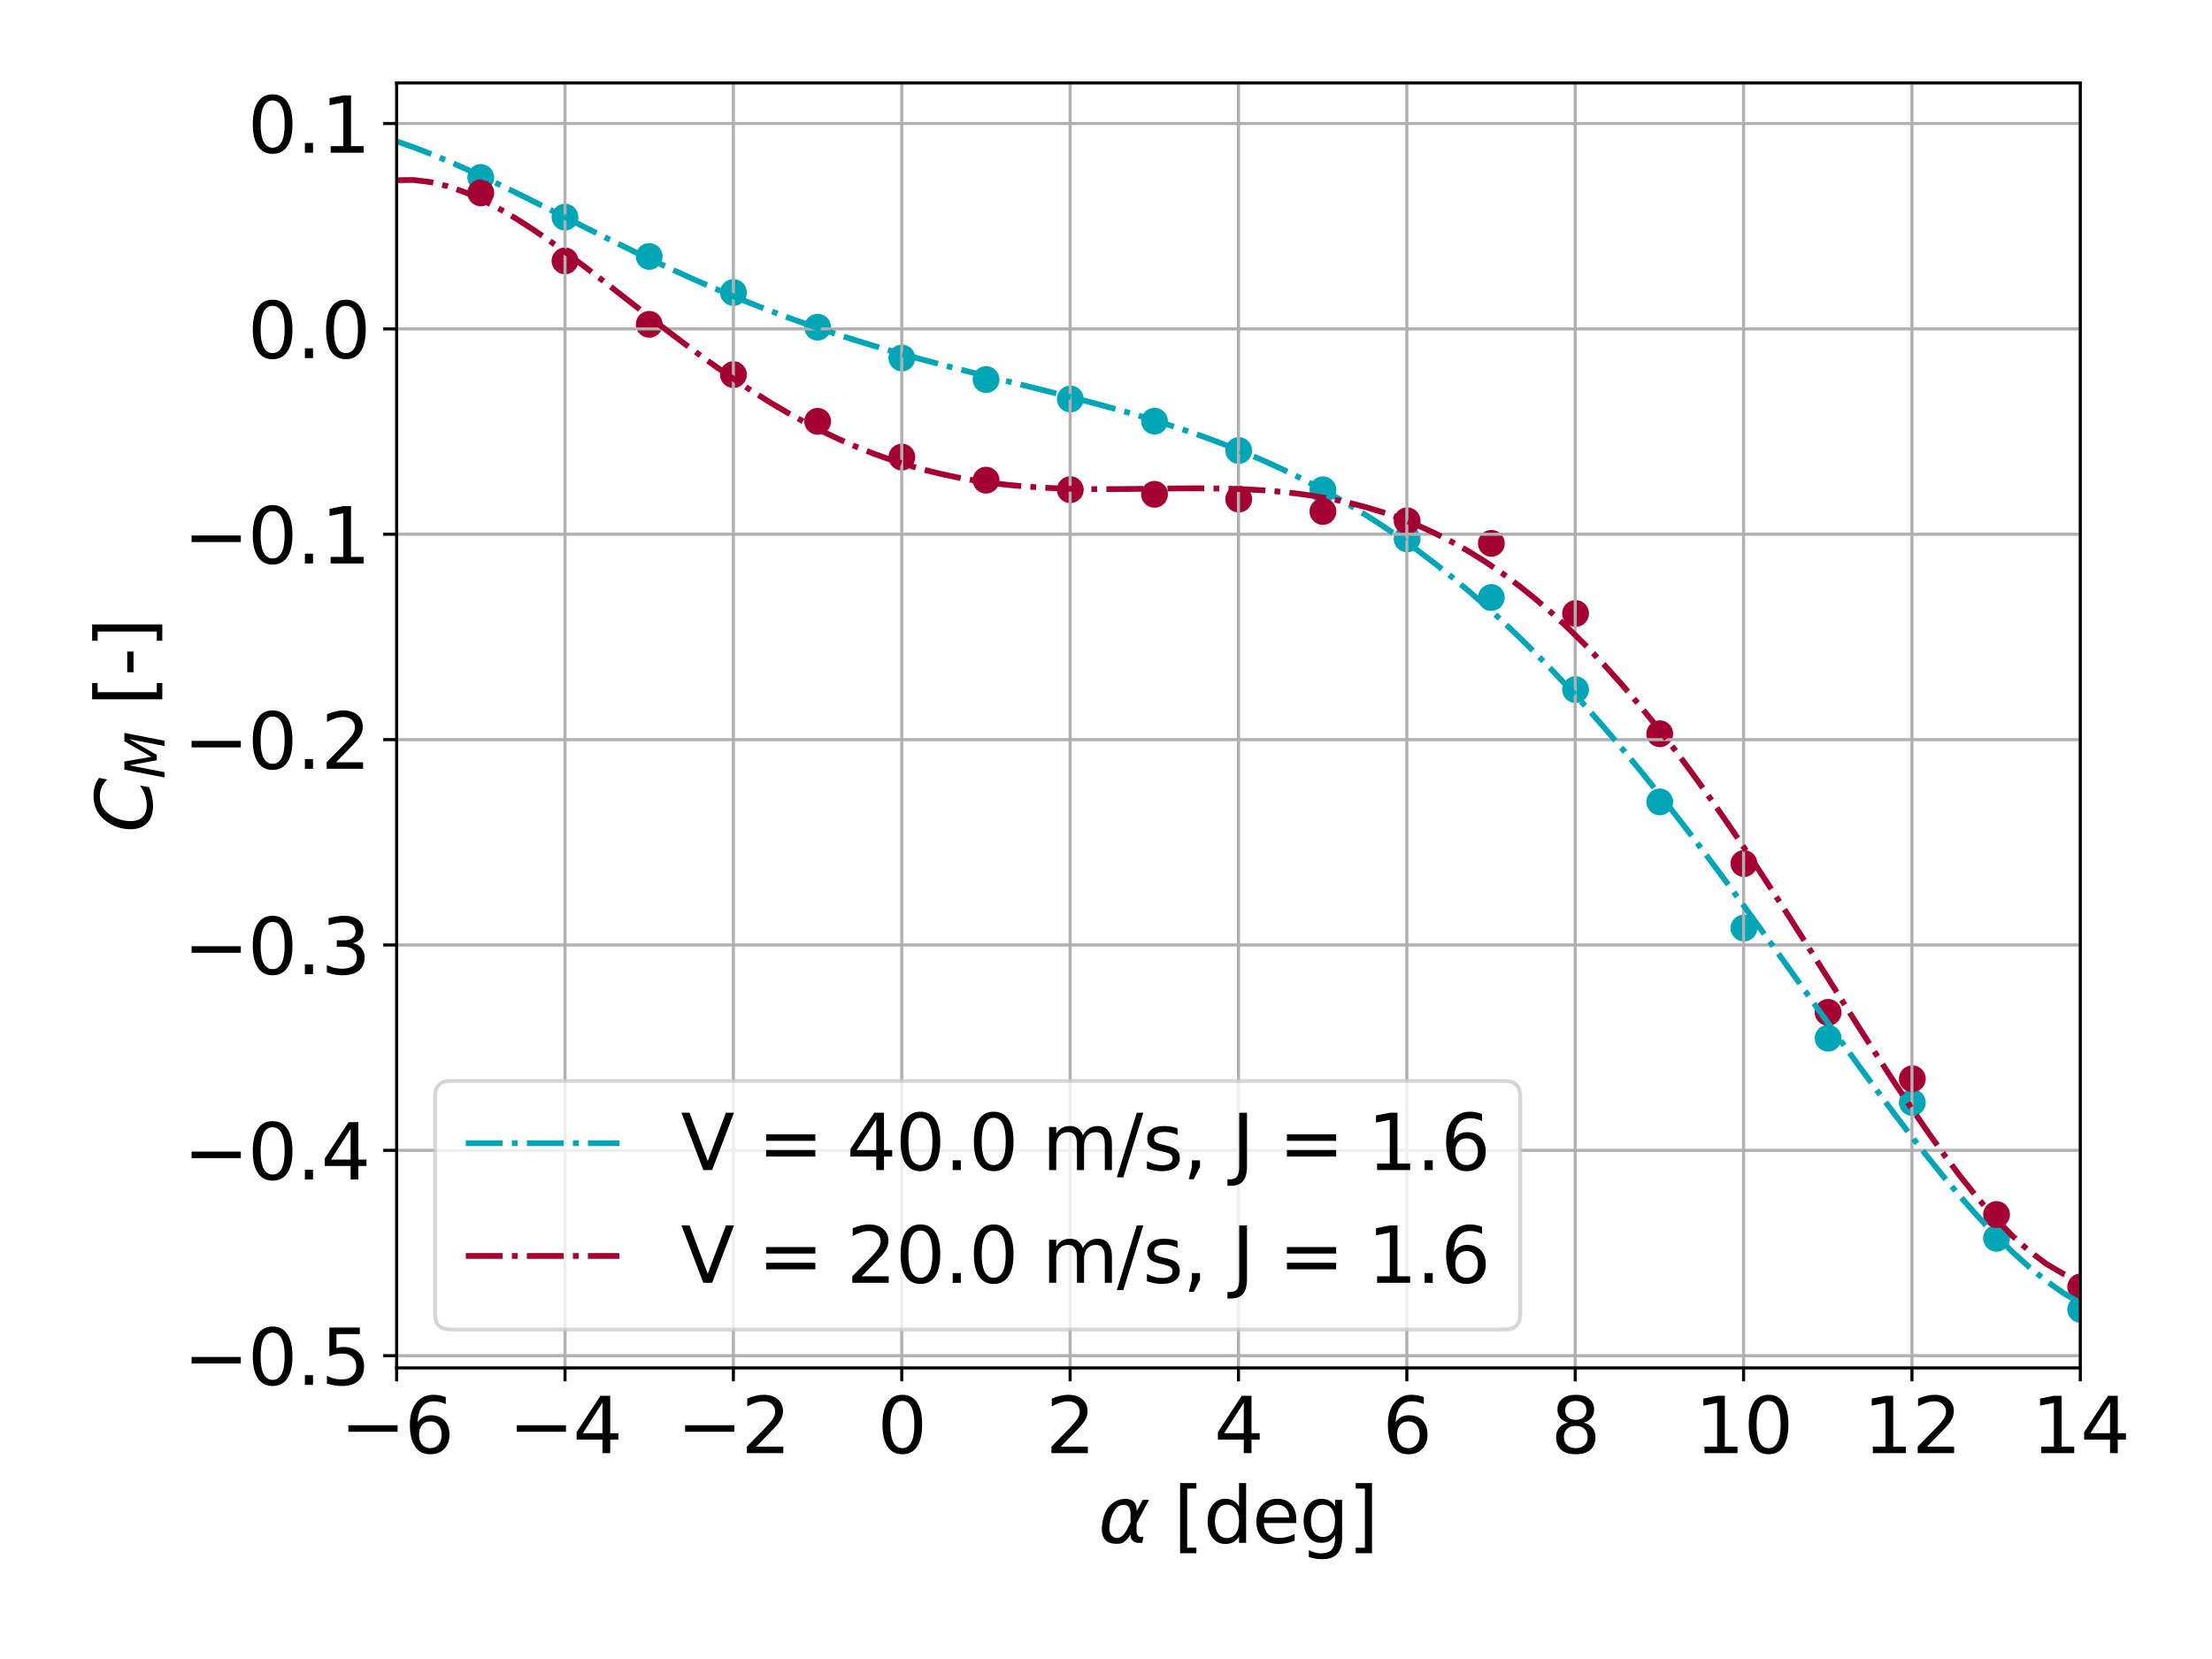 <?xml version="1.0" encoding="utf-8" standalone="no"?>
<!DOCTYPE svg PUBLIC "-//W3C//DTD SVG 1.1//EN"
  "http://www.w3.org/Graphics/SVG/1.1/DTD/svg11.dtd">
<svg xmlns:xlink="http://www.w3.org/1999/xlink" width="576pt" height="432pt" viewBox="0 0 576 432" xmlns="http://www.w3.org/2000/svg" version="1.1">
 <defs>
  <style type="text/css">*{stroke-linejoin: round; stroke-linecap: butt}</style>
 </defs>
 <g id="figure_1">
  <g id="patch_1">
   <path d="M 0 432 
L 576 432 
L 576 0 
L 0 0 
z
" style="fill: #ffffff"/>
  </g>
  <g id="axes_1">
   <g id="patch_2">
    <path d="M 103.286 356.2 
L 541.71 356.2 
L 541.71 21.6 
L 103.286 21.6 
z
" style="fill: #ffffff"/>
   </g>
   <g id="PathCollection_1">
    <defs>
     <path id="m1546f46c44" d="M 0 3 
C 0.796 3 1.559 2.684 2.121 2.121 
C 2.684 1.559 3 0.796 3 0 
C 3 -0.796 2.684 -1.559 2.121 -2.121 
C 1.559 -2.684 0.796 -3 0 -3 
C -0.796 -3 -1.559 -2.684 -2.121 -2.121 
C -2.684 -1.559 -3 -0.796 -3 0 
C -3 0.796 -2.684 1.559 -2.121 2.121 
C -1.559 2.684 -0.796 3 0 3 
z
" style="stroke: #00a6b6"/>
    </defs>
    <g clip-path="url(#p1fe4e18e81)">
     <use xlink:href="#m1546f46c44" x="125.191" y="46.217" style="fill: #00a6b6; stroke: #00a6b6"/>
     <use xlink:href="#m1546f46c44" x="147.121" y="56.538" style="fill: #00a6b6; stroke: #00a6b6"/>
     <use xlink:href="#m1546f46c44" x="169.051" y="66.776" style="fill: #00a6b6; stroke: #00a6b6"/>
     <use xlink:href="#m1546f46c44" x="190.98" y="76.164" style="fill: #00a6b6; stroke: #00a6b6"/>
     <use xlink:href="#m1546f46c44" x="212.91" y="85.198" style="fill: #00a6b6; stroke: #00a6b6"/>
     <use xlink:href="#m1546f46c44" x="234.84" y="93.22" style="fill: #00a6b6; stroke: #00a6b6"/>
     <use xlink:href="#m1546f46c44" x="256.769" y="98.836" style="fill: #00a6b6; stroke: #00a6b6"/>
     <use xlink:href="#m1546f46c44" x="278.699" y="103.897" style="fill: #00a6b6; stroke: #00a6b6"/>
     <use xlink:href="#m1546f46c44" x="300.628" y="109.668" style="fill: #00a6b6; stroke: #00a6b6"/>
     <use xlink:href="#m1546f46c44" x="322.557" y="117.319" style="fill: #00a6b6; stroke: #00a6b6"/>
     <use xlink:href="#m1546f46c44" x="344.485" y="127.538" style="fill: #00a6b6; stroke: #00a6b6"/>
     <use xlink:href="#m1546f46c44" x="366.414" y="140.321" style="fill: #00a6b6; stroke: #00a6b6"/>
     <use xlink:href="#m1546f46c44" x="388.341" y="155.593" style="fill: #00a6b6; stroke: #00a6b6"/>
     <use xlink:href="#m1546f46c44" x="410.268" y="179.577" style="fill: #00a6b6; stroke: #00a6b6"/>
     <use xlink:href="#m1546f46c44" x="432.191" y="208.805" style="fill: #00a6b6; stroke: #00a6b6"/>
     <use xlink:href="#m1546f46c44" x="454.114" y="241.656" style="fill: #00a6b6; stroke: #00a6b6"/>
     <use xlink:href="#m1546f46c44" x="476.038" y="270.344" style="fill: #00a6b6; stroke: #00a6b6"/>
     <use xlink:href="#m1546f46c44" x="497.964" y="287.092" style="fill: #00a6b6; stroke: #00a6b6"/>
     <use xlink:href="#m1546f46c44" x="519.889" y="322.445" style="fill: #00a6b6; stroke: #00a6b6"/>
     <use xlink:href="#m1546f46c44" x="541.814" y="340.991" style="fill: #00a6b6; stroke: #00a6b6"/>
    </g>
   </g>
   <g id="PathCollection_2">
    <defs>
     <path id="m5c4a5b12d7" d="M 0 3 
C 0.796 3 1.559 2.684 2.121 2.121 
C 2.684 1.559 3 0.796 3 0 
C 3 -0.796 2.684 -1.559 2.121 -2.121 
C 1.559 -2.684 0.796 -3 0 -3 
C -0.796 -3 -1.559 -2.684 -2.121 -2.121 
C -2.684 -1.559 -3 -0.796 -3 0 
C -3 0.796 -2.684 1.559 -2.121 2.121 
C -1.559 2.684 -0.796 3 0 3 
z
" style="stroke: #a50034"/>
    </defs>
    <g clip-path="url(#p1fe4e18e81)">
     <use xlink:href="#m5c4a5b12d7" x="125.194" y="50.218" style="fill: #a50034; stroke: #a50034"/>
     <use xlink:href="#m5c4a5b12d7" x="147.123" y="67.927" style="fill: #a50034; stroke: #a50034"/>
     <use xlink:href="#m5c4a5b12d7" x="169.052" y="84.456" style="fill: #a50034; stroke: #a50034"/>
     <use xlink:href="#m5c4a5b12d7" x="190.981" y="97.546" style="fill: #a50034; stroke: #a50034"/>
     <use xlink:href="#m5c4a5b12d7" x="212.911" y="109.71" style="fill: #a50034; stroke: #a50034"/>
     <use xlink:href="#m5c4a5b12d7" x="234.84" y="119.02" style="fill: #a50034; stroke: #a50034"/>
     <use xlink:href="#m5c4a5b12d7" x="256.769" y="125.034" style="fill: #a50034; stroke: #a50034"/>
     <use xlink:href="#m5c4a5b12d7" x="278.699" y="127.51" style="fill: #a50034; stroke: #a50034"/>
     <use xlink:href="#m5c4a5b12d7" x="300.628" y="128.72" style="fill: #a50034; stroke: #a50034"/>
     <use xlink:href="#m5c4a5b12d7" x="322.557" y="129.962" style="fill: #a50034; stroke: #a50034"/>
     <use xlink:href="#m5c4a5b12d7" x="344.486" y="133.185" style="fill: #a50034; stroke: #a50034"/>
     <use xlink:href="#m5c4a5b12d7" x="366.415" y="135.612" style="fill: #a50034; stroke: #a50034"/>
     <use xlink:href="#m5c4a5b12d7" x="388.343" y="141.489" style="fill: #a50034; stroke: #a50034"/>
     <use xlink:href="#m5c4a5b12d7" x="410.269" y="159.751" style="fill: #a50034; stroke: #a50034"/>
     <use xlink:href="#m5c4a5b12d7" x="432.194" y="191.068" style="fill: #a50034; stroke: #a50034"/>
     <use xlink:href="#m5c4a5b12d7" x="454.118" y="224.854" style="fill: #a50034; stroke: #a50034"/>
     <use xlink:href="#m5c4a5b12d7" x="476.04" y="263.622" style="fill: #a50034; stroke: #a50034"/>
     <use xlink:href="#m5c4a5b12d7" x="497.965" y="280.912" style="fill: #a50034; stroke: #a50034"/>
     <use xlink:href="#m5c4a5b12d7" x="519.888" y="316.264" style="fill: #a50034; stroke: #a50034"/>
     <use xlink:href="#m5c4a5b12d7" x="541.813" y="335.102" style="fill: #a50034; stroke: #a50034"/>
    </g>
   </g>
   <g id="matplotlib.axis_1">
    <g id="xtick_1">
     <g id="line2d_1">
      <path d="M 103.286 356.2 
L 103.286 21.6 
" clip-path="url(#p1fe4e18e81)" style="fill: none; stroke: #b0b0b0; stroke-width: 0.8; stroke-linecap: square"/>
     </g>
     <g id="line2d_2">
      <defs>
       <path id="mce079246e2" d="M 0 0 
L 0 3.5 
" style="stroke: #000000; stroke-width: 0.8"/>
      </defs>
      <g>
       <use xlink:href="#mce079246e2" x="103.286" y="356.2" style="stroke: #000000; stroke-width: 0.8"/>
      </g>
     </g>
     <g id="text_1">
      <!-- −6 -->
      <g transform="translate(88.544 378.397) scale(0.2 -0.2)">
       <defs>
        <path id="DejaVuSans-2212" d="M 678 2272 
L 4684 2272 
L 4684 1741 
L 678 1741 
L 678 2272 
z
" transform="scale(0.016)"/>
        <path id="DejaVuSans-36" d="M 2113 2584 
Q 1688 2584 1439 2293 
Q 1191 2003 1191 1497 
Q 1191 994 1439 701 
Q 1688 409 2113 409 
Q 2538 409 2786 701 
Q 3034 994 3034 1497 
Q 3034 2003 2786 2293 
Q 2538 2584 2113 2584 
z
M 3366 4563 
L 3366 3988 
Q 3128 4100 2886 4159 
Q 2644 4219 2406 4219 
Q 1781 4219 1451 3797 
Q 1122 3375 1075 2522 
Q 1259 2794 1537 2939 
Q 1816 3084 2150 3084 
Q 2853 3084 3261 2657 
Q 3669 2231 3669 1497 
Q 3669 778 3244 343 
Q 2819 -91 2113 -91 
Q 1303 -91 875 529 
Q 447 1150 447 2328 
Q 447 3434 972 4092 
Q 1497 4750 2381 4750 
Q 2619 4750 2861 4703 
Q 3103 4656 3366 4563 
z
" transform="scale(0.016)"/>
       </defs>
       <use xlink:href="#DejaVuSans-2212"/>
       <use xlink:href="#DejaVuSans-36" x="83.789"/>
      </g>
     </g>
    </g>
    <g id="xtick_2">
     <g id="line2d_3">
      <path d="M 147.128 356.2 
L 147.128 21.6 
" clip-path="url(#p1fe4e18e81)" style="fill: none; stroke: #b0b0b0; stroke-width: 0.8; stroke-linecap: square"/>
     </g>
     <g id="line2d_4">
      <g>
       <use xlink:href="#mce079246e2" x="147.128" y="356.2" style="stroke: #000000; stroke-width: 0.8"/>
      </g>
     </g>
     <g id="text_2">
      <!-- −4 -->
      <g transform="translate(132.386 378.397) scale(0.2 -0.2)">
       <defs>
        <path id="DejaVuSans-34" d="M 2419 4116 
L 825 1625 
L 2419 1625 
L 2419 4116 
z
M 2253 4666 
L 3047 4666 
L 3047 1625 
L 3713 1625 
L 3713 1100 
L 3047 1100 
L 3047 0 
L 2419 0 
L 2419 1100 
L 313 1100 
L 313 1709 
L 2253 4666 
z
" transform="scale(0.016)"/>
       </defs>
       <use xlink:href="#DejaVuSans-2212"/>
       <use xlink:href="#DejaVuSans-34" x="83.789"/>
      </g>
     </g>
    </g>
    <g id="xtick_3">
     <g id="line2d_5">
      <path d="M 190.971 356.2 
L 190.971 21.6 
" clip-path="url(#p1fe4e18e81)" style="fill: none; stroke: #b0b0b0; stroke-width: 0.8; stroke-linecap: square"/>
     </g>
     <g id="line2d_6">
      <g>
       <use xlink:href="#mce079246e2" x="190.971" y="356.2" style="stroke: #000000; stroke-width: 0.8"/>
      </g>
     </g>
     <g id="text_3">
      <!-- −2 -->
      <g transform="translate(176.229 378.397) scale(0.2 -0.2)">
       <defs>
        <path id="DejaVuSans-32" d="M 1228 531 
L 3431 531 
L 3431 0 
L 469 0 
L 469 531 
Q 828 903 1448 1529 
Q 2069 2156 2228 2338 
Q 2531 2678 2651 2914 
Q 2772 3150 2772 3378 
Q 2772 3750 2511 3984 
Q 2250 4219 1831 4219 
Q 1534 4219 1204 4116 
Q 875 4013 500 3803 
L 500 4441 
Q 881 4594 1212 4672 
Q 1544 4750 1819 4750 
Q 2544 4750 2975 4387 
Q 3406 4025 3406 3419 
Q 3406 3131 3298 2873 
Q 3191 2616 2906 2266 
Q 2828 2175 2409 1742 
Q 1991 1309 1228 531 
z
" transform="scale(0.016)"/>
       </defs>
       <use xlink:href="#DejaVuSans-2212"/>
       <use xlink:href="#DejaVuSans-32" x="83.789"/>
      </g>
     </g>
    </g>
    <g id="xtick_4">
     <g id="line2d_7">
      <path d="M 234.813 356.2 
L 234.813 21.6 
" clip-path="url(#p1fe4e18e81)" style="fill: none; stroke: #b0b0b0; stroke-width: 0.8; stroke-linecap: square"/>
     </g>
     <g id="line2d_8">
      <g>
       <use xlink:href="#mce079246e2" x="234.813" y="356.2" style="stroke: #000000; stroke-width: 0.8"/>
      </g>
     </g>
     <g id="text_4">
      <!-- 0 -->
      <g transform="translate(228.451 378.397) scale(0.2 -0.2)">
       <defs>
        <path id="DejaVuSans-30" d="M 2034 4250 
Q 1547 4250 1301 3770 
Q 1056 3291 1056 2328 
Q 1056 1369 1301 889 
Q 1547 409 2034 409 
Q 2525 409 2770 889 
Q 3016 1369 3016 2328 
Q 3016 3291 2770 3770 
Q 2525 4250 2034 4250 
z
M 2034 4750 
Q 2819 4750 3233 4129 
Q 3647 3509 3647 2328 
Q 3647 1150 3233 529 
Q 2819 -91 2034 -91 
Q 1250 -91 836 529 
Q 422 1150 422 2328 
Q 422 3509 836 4129 
Q 1250 4750 2034 4750 
z
" transform="scale(0.016)"/>
       </defs>
       <use xlink:href="#DejaVuSans-30"/>
      </g>
     </g>
    </g>
    <g id="xtick_5">
     <g id="line2d_9">
      <path d="M 278.656 356.2 
L 278.656 21.6 
" clip-path="url(#p1fe4e18e81)" style="fill: none; stroke: #b0b0b0; stroke-width: 0.8; stroke-linecap: square"/>
     </g>
     <g id="line2d_10">
      <g>
       <use xlink:href="#mce079246e2" x="278.656" y="356.2" style="stroke: #000000; stroke-width: 0.8"/>
      </g>
     </g>
     <g id="text_5">
      <!-- 2 -->
      <g transform="translate(272.293 378.397) scale(0.2 -0.2)">
       <use xlink:href="#DejaVuSans-32"/>
      </g>
     </g>
    </g>
    <g id="xtick_6">
     <g id="line2d_11">
      <path d="M 322.498 356.2 
L 322.498 21.6 
" clip-path="url(#p1fe4e18e81)" style="fill: none; stroke: #b0b0b0; stroke-width: 0.8; stroke-linecap: square"/>
     </g>
     <g id="line2d_12">
      <g>
       <use xlink:href="#mce079246e2" x="322.498" y="356.2" style="stroke: #000000; stroke-width: 0.8"/>
      </g>
     </g>
     <g id="text_6">
      <!-- 4 -->
      <g transform="translate(316.135 378.397) scale(0.2 -0.2)">
       <use xlink:href="#DejaVuSans-34"/>
      </g>
     </g>
    </g>
    <g id="xtick_7">
     <g id="line2d_13">
      <path d="M 366.34 356.2 
L 366.34 21.6 
" clip-path="url(#p1fe4e18e81)" style="fill: none; stroke: #b0b0b0; stroke-width: 0.8; stroke-linecap: square"/>
     </g>
     <g id="line2d_14">
      <g>
       <use xlink:href="#mce079246e2" x="366.34" y="356.2" style="stroke: #000000; stroke-width: 0.8"/>
      </g>
     </g>
     <g id="text_7">
      <!-- 6 -->
      <g transform="translate(359.978 378.397) scale(0.2 -0.2)">
       <use xlink:href="#DejaVuSans-36"/>
      </g>
     </g>
    </g>
    <g id="xtick_8">
     <g id="line2d_15">
      <path d="M 410.183 356.2 
L 410.183 21.6 
" clip-path="url(#p1fe4e18e81)" style="fill: none; stroke: #b0b0b0; stroke-width: 0.8; stroke-linecap: square"/>
     </g>
     <g id="line2d_16">
      <g>
       <use xlink:href="#mce079246e2" x="410.183" y="356.2" style="stroke: #000000; stroke-width: 0.8"/>
      </g>
     </g>
     <g id="text_8">
      <!-- 8 -->
      <g transform="translate(403.82 378.397) scale(0.2 -0.2)">
       <defs>
        <path id="DejaVuSans-38" d="M 2034 2216 
Q 1584 2216 1326 1975 
Q 1069 1734 1069 1313 
Q 1069 891 1326 650 
Q 1584 409 2034 409 
Q 2484 409 2743 651 
Q 3003 894 3003 1313 
Q 3003 1734 2745 1975 
Q 2488 2216 2034 2216 
z
M 1403 2484 
Q 997 2584 770 2862 
Q 544 3141 544 3541 
Q 544 4100 942 4425 
Q 1341 4750 2034 4750 
Q 2731 4750 3128 4425 
Q 3525 4100 3525 3541 
Q 3525 3141 3298 2862 
Q 3072 2584 2669 2484 
Q 3125 2378 3379 2068 
Q 3634 1759 3634 1313 
Q 3634 634 3220 271 
Q 2806 -91 2034 -91 
Q 1263 -91 848 271 
Q 434 634 434 1313 
Q 434 1759 690 2068 
Q 947 2378 1403 2484 
z
M 1172 3481 
Q 1172 3119 1398 2916 
Q 1625 2713 2034 2713 
Q 2441 2713 2670 2916 
Q 2900 3119 2900 3481 
Q 2900 3844 2670 4047 
Q 2441 4250 2034 4250 
Q 1625 4250 1398 4047 
Q 1172 3844 1172 3481 
z
" transform="scale(0.016)"/>
       </defs>
       <use xlink:href="#DejaVuSans-38"/>
      </g>
     </g>
    </g>
    <g id="xtick_9">
     <g id="line2d_17">
      <path d="M 454.025 356.2 
L 454.025 21.6 
" clip-path="url(#p1fe4e18e81)" style="fill: none; stroke: #b0b0b0; stroke-width: 0.8; stroke-linecap: square"/>
     </g>
     <g id="line2d_18">
      <g>
       <use xlink:href="#mce079246e2" x="454.025" y="356.2" style="stroke: #000000; stroke-width: 0.8"/>
      </g>
     </g>
     <g id="text_9">
      <!-- 10 -->
      <g transform="translate(441.3 378.397) scale(0.2 -0.2)">
       <defs>
        <path id="DejaVuSans-31" d="M 794 531 
L 1825 531 
L 1825 4091 
L 703 3866 
L 703 4441 
L 1819 4666 
L 2450 4666 
L 2450 531 
L 3481 531 
L 3481 0 
L 794 0 
L 794 531 
z
" transform="scale(0.016)"/>
       </defs>
       <use xlink:href="#DejaVuSans-31"/>
       <use xlink:href="#DejaVuSans-30" x="63.623"/>
      </g>
     </g>
    </g>
    <g id="xtick_10">
     <g id="line2d_19">
      <path d="M 497.868 356.2 
L 497.868 21.6 
" clip-path="url(#p1fe4e18e81)" style="fill: none; stroke: #b0b0b0; stroke-width: 0.8; stroke-linecap: square"/>
     </g>
     <g id="line2d_20">
      <g>
       <use xlink:href="#mce079246e2" x="497.868" y="356.2" style="stroke: #000000; stroke-width: 0.8"/>
      </g>
     </g>
     <g id="text_10">
      <!-- 12 -->
      <g transform="translate(485.143 378.397) scale(0.2 -0.2)">
       <use xlink:href="#DejaVuSans-31"/>
       <use xlink:href="#DejaVuSans-32" x="63.623"/>
      </g>
     </g>
    </g>
    <g id="xtick_11">
     <g id="line2d_21">
      <path d="M 541.71 356.2 
L 541.71 21.6 
" clip-path="url(#p1fe4e18e81)" style="fill: none; stroke: #b0b0b0; stroke-width: 0.8; stroke-linecap: square"/>
     </g>
     <g id="line2d_22">
      <g>
       <use xlink:href="#mce079246e2" x="541.71" y="356.2" style="stroke: #000000; stroke-width: 0.8"/>
      </g>
     </g>
     <g id="text_11">
      <!-- 14 -->
      <g transform="translate(528.985 378.397) scale(0.2 -0.2)">
       <use xlink:href="#DejaVuSans-31"/>
       <use xlink:href="#DejaVuSans-34" x="63.623"/>
      </g>
     </g>
    </g>
    <g id="text_12">
     <!-- $\alpha$ [deg] -->
     <g transform="translate(285.998 401.756) scale(0.2 -0.2)">
      <defs>
       <path id="DejaVuSans-Oblique-3b1" d="M 2619 1628 
L 2622 2350 
Q 2625 3088 2069 3091 
Q 1653 3094 1394 2747 
Q 1069 2319 959 1747 
Q 825 1059 994 731 
Q 1169 397 1547 397 
Q 1966 397 2319 1063 
L 2619 1628 
z
M 2166 3578 
Q 3141 3594 3128 2584 
Q 3128 2584 3616 3500 
L 4128 3500 
L 3119 1603 
L 3109 919 
Q 3109 766 3194 638 
Q 3291 488 3391 488 
L 3669 488 
L 3575 0 
L 3228 0 
Q 2934 0 2722 263 
Q 2622 394 2619 669 
Q 2416 334 2066 50 
Q 1900 -81 1453 -78 
Q 722 -72 456 397 
Q 184 884 353 1747 
Q 534 2675 1009 3097 
Q 1544 3569 2166 3578 
z
" transform="scale(0.016)"/>
       <path id="DejaVuSans-20" transform="scale(0.016)"/>
       <path id="DejaVuSans-5b" d="M 550 4863 
L 1875 4863 
L 1875 4416 
L 1125 4416 
L 1125 -397 
L 1875 -397 
L 1875 -844 
L 550 -844 
L 550 4863 
z
" transform="scale(0.016)"/>
       <path id="DejaVuSans-64" d="M 2906 2969 
L 2906 4863 
L 3481 4863 
L 3481 0 
L 2906 0 
L 2906 525 
Q 2725 213 2448 61 
Q 2172 -91 1784 -91 
Q 1150 -91 751 415 
Q 353 922 353 1747 
Q 353 2572 751 3078 
Q 1150 3584 1784 3584 
Q 2172 3584 2448 3432 
Q 2725 3281 2906 2969 
z
M 947 1747 
Q 947 1113 1208 752 
Q 1469 391 1925 391 
Q 2381 391 2643 752 
Q 2906 1113 2906 1747 
Q 2906 2381 2643 2742 
Q 2381 3103 1925 3103 
Q 1469 3103 1208 2742 
Q 947 2381 947 1747 
z
" transform="scale(0.016)"/>
       <path id="DejaVuSans-65" d="M 3597 1894 
L 3597 1613 
L 953 1613 
Q 991 1019 1311 708 
Q 1631 397 2203 397 
Q 2534 397 2845 478 
Q 3156 559 3463 722 
L 3463 178 
Q 3153 47 2828 -22 
Q 2503 -91 2169 -91 
Q 1331 -91 842 396 
Q 353 884 353 1716 
Q 353 2575 817 3079 
Q 1281 3584 2069 3584 
Q 2775 3584 3186 3129 
Q 3597 2675 3597 1894 
z
M 3022 2063 
Q 3016 2534 2758 2815 
Q 2500 3097 2075 3097 
Q 1594 3097 1305 2825 
Q 1016 2553 972 2059 
L 3022 2063 
z
" transform="scale(0.016)"/>
       <path id="DejaVuSans-67" d="M 2906 1791 
Q 2906 2416 2648 2759 
Q 2391 3103 1925 3103 
Q 1463 3103 1205 2759 
Q 947 2416 947 1791 
Q 947 1169 1205 825 
Q 1463 481 1925 481 
Q 2391 481 2648 825 
Q 2906 1169 2906 1791 
z
M 3481 434 
Q 3481 -459 3084 -895 
Q 2688 -1331 1869 -1331 
Q 1566 -1331 1297 -1286 
Q 1028 -1241 775 -1147 
L 775 -588 
Q 1028 -725 1275 -790 
Q 1522 -856 1778 -856 
Q 2344 -856 2625 -561 
Q 2906 -266 2906 331 
L 2906 616 
Q 2728 306 2450 153 
Q 2172 0 1784 0 
Q 1141 0 747 490 
Q 353 981 353 1791 
Q 353 2603 747 3093 
Q 1141 3584 1784 3584 
Q 2172 3584 2450 3431 
Q 2728 3278 2906 2969 
L 2906 3500 
L 3481 3500 
L 3481 434 
z
" transform="scale(0.016)"/>
       <path id="DejaVuSans-5d" d="M 1947 4863 
L 1947 -844 
L 622 -844 
L 622 -397 
L 1369 -397 
L 1369 4416 
L 622 4416 
L 622 4863 
L 1947 4863 
z
" transform="scale(0.016)"/>
      </defs>
      <use xlink:href="#DejaVuSans-Oblique-3b1" transform="translate(0 0.016)"/>
      <use xlink:href="#DejaVuSans-20" transform="translate(65.918 0.016)"/>
      <use xlink:href="#DejaVuSans-5b" transform="translate(97.705 0.016)"/>
      <use xlink:href="#DejaVuSans-64" transform="translate(136.719 0.016)"/>
      <use xlink:href="#DejaVuSans-65" transform="translate(200.195 0.016)"/>
      <use xlink:href="#DejaVuSans-67" transform="translate(261.719 0.016)"/>
      <use xlink:href="#DejaVuSans-5d" transform="translate(325.195 0.016)"/>
     </g>
    </g>
   </g>
   <g id="matplotlib.axis_2">
    <g id="ytick_1">
     <g id="line2d_23">
      <path d="M 103.286 353.022 
L 541.71 353.022 
" clip-path="url(#p1fe4e18e81)" style="fill: none; stroke: #b0b0b0; stroke-width: 0.8; stroke-linecap: square"/>
     </g>
     <g id="line2d_24">
      <defs>
       <path id="m445ffdfb73" d="M 0 0 
L -3.5 0 
" style="stroke: #000000; stroke-width: 0.8"/>
      </defs>
      <g>
       <use xlink:href="#m445ffdfb73" x="103.286" y="353.022" style="stroke: #000000; stroke-width: 0.8"/>
      </g>
     </g>
     <g id="text_13">
      <!-- −0.5 -->
      <g transform="translate(47.72 360.621) scale(0.2 -0.2)">
       <defs>
        <path id="DejaVuSans-2e" d="M 684 794 
L 1344 794 
L 1344 0 
L 684 0 
L 684 794 
z
" transform="scale(0.016)"/>
        <path id="DejaVuSans-35" d="M 691 4666 
L 3169 4666 
L 3169 4134 
L 1269 4134 
L 1269 2991 
Q 1406 3038 1543 3061 
Q 1681 3084 1819 3084 
Q 2600 3084 3056 2656 
Q 3513 2228 3513 1497 
Q 3513 744 3044 326 
Q 2575 -91 1722 -91 
Q 1428 -91 1123 -41 
Q 819 9 494 109 
L 494 744 
Q 775 591 1075 516 
Q 1375 441 1709 441 
Q 2250 441 2565 725 
Q 2881 1009 2881 1497 
Q 2881 1984 2565 2268 
Q 2250 2553 1709 2553 
Q 1456 2553 1204 2497 
Q 953 2441 691 2322 
L 691 4666 
z
" transform="scale(0.016)"/>
       </defs>
       <use xlink:href="#DejaVuSans-2212"/>
       <use xlink:href="#DejaVuSans-30" x="83.789"/>
       <use xlink:href="#DejaVuSans-2e" x="147.412"/>
       <use xlink:href="#DejaVuSans-35" x="179.199"/>
      </g>
     </g>
    </g>
    <g id="ytick_2">
     <g id="line2d_25">
      <path d="M 103.286 299.547 
L 541.71 299.547 
" clip-path="url(#p1fe4e18e81)" style="fill: none; stroke: #b0b0b0; stroke-width: 0.8; stroke-linecap: square"/>
     </g>
     <g id="line2d_26">
      <g>
       <use xlink:href="#m445ffdfb73" x="103.286" y="299.547" style="stroke: #000000; stroke-width: 0.8"/>
      </g>
     </g>
     <g id="text_14">
      <!-- −0.4 -->
      <g transform="translate(47.72 307.145) scale(0.2 -0.2)">
       <use xlink:href="#DejaVuSans-2212"/>
       <use xlink:href="#DejaVuSans-30" x="83.789"/>
       <use xlink:href="#DejaVuSans-2e" x="147.412"/>
       <use xlink:href="#DejaVuSans-34" x="179.199"/>
      </g>
     </g>
    </g>
    <g id="ytick_3">
     <g id="line2d_27">
      <path d="M 103.286 246.071 
L 541.71 246.071 
" clip-path="url(#p1fe4e18e81)" style="fill: none; stroke: #b0b0b0; stroke-width: 0.8; stroke-linecap: square"/>
     </g>
     <g id="line2d_28">
      <g>
       <use xlink:href="#m445ffdfb73" x="103.286" y="246.071" style="stroke: #000000; stroke-width: 0.8"/>
      </g>
     </g>
     <g id="text_15">
      <!-- −0.3 -->
      <g transform="translate(47.72 253.669) scale(0.2 -0.2)">
       <defs>
        <path id="DejaVuSans-33" d="M 2597 2516 
Q 3050 2419 3304 2112 
Q 3559 1806 3559 1356 
Q 3559 666 3084 287 
Q 2609 -91 1734 -91 
Q 1441 -91 1130 -33 
Q 819 25 488 141 
L 488 750 
Q 750 597 1062 519 
Q 1375 441 1716 441 
Q 2309 441 2620 675 
Q 2931 909 2931 1356 
Q 2931 1769 2642 2001 
Q 2353 2234 1838 2234 
L 1294 2234 
L 1294 2753 
L 1863 2753 
Q 2328 2753 2575 2939 
Q 2822 3125 2822 3475 
Q 2822 3834 2567 4026 
Q 2313 4219 1838 4219 
Q 1578 4219 1281 4162 
Q 984 4106 628 3988 
L 628 4550 
Q 988 4650 1302 4700 
Q 1616 4750 1894 4750 
Q 2613 4750 3031 4423 
Q 3450 4097 3450 3541 
Q 3450 3153 3228 2886 
Q 3006 2619 2597 2516 
z
" transform="scale(0.016)"/>
       </defs>
       <use xlink:href="#DejaVuSans-2212"/>
       <use xlink:href="#DejaVuSans-30" x="83.789"/>
       <use xlink:href="#DejaVuSans-2e" x="147.412"/>
       <use xlink:href="#DejaVuSans-33" x="179.199"/>
      </g>
     </g>
    </g>
    <g id="ytick_4">
     <g id="line2d_29">
      <path d="M 103.286 192.596 
L 541.71 192.596 
" clip-path="url(#p1fe4e18e81)" style="fill: none; stroke: #b0b0b0; stroke-width: 0.8; stroke-linecap: square"/>
     </g>
     <g id="line2d_30">
      <g>
       <use xlink:href="#m445ffdfb73" x="103.286" y="192.596" style="stroke: #000000; stroke-width: 0.8"/>
      </g>
     </g>
     <g id="text_16">
      <!-- −0.2 -->
      <g transform="translate(47.72 200.194) scale(0.2 -0.2)">
       <use xlink:href="#DejaVuSans-2212"/>
       <use xlink:href="#DejaVuSans-30" x="83.789"/>
       <use xlink:href="#DejaVuSans-2e" x="147.412"/>
       <use xlink:href="#DejaVuSans-32" x="179.199"/>
      </g>
     </g>
    </g>
    <g id="ytick_5">
     <g id="line2d_31">
      <path d="M 103.286 139.12 
L 541.71 139.12 
" clip-path="url(#p1fe4e18e81)" style="fill: none; stroke: #b0b0b0; stroke-width: 0.8; stroke-linecap: square"/>
     </g>
     <g id="line2d_32">
      <g>
       <use xlink:href="#m445ffdfb73" x="103.286" y="139.12" style="stroke: #000000; stroke-width: 0.8"/>
      </g>
     </g>
     <g id="text_17">
      <!-- −0.1 -->
      <g transform="translate(47.72 146.718) scale(0.2 -0.2)">
       <use xlink:href="#DejaVuSans-2212"/>
       <use xlink:href="#DejaVuSans-30" x="83.789"/>
       <use xlink:href="#DejaVuSans-2e" x="147.412"/>
       <use xlink:href="#DejaVuSans-31" x="179.199"/>
      </g>
     </g>
    </g>
    <g id="ytick_6">
     <g id="line2d_33">
      <path d="M 103.286 85.644 
L 541.71 85.644 
" clip-path="url(#p1fe4e18e81)" style="fill: none; stroke: #b0b0b0; stroke-width: 0.8; stroke-linecap: square"/>
     </g>
     <g id="line2d_34">
      <g>
       <use xlink:href="#m445ffdfb73" x="103.286" y="85.644" style="stroke: #000000; stroke-width: 0.8"/>
      </g>
     </g>
     <g id="text_18">
      <!-- 0.0 -->
      <g transform="translate(64.48 93.243) scale(0.2 -0.2)">
       <use xlink:href="#DejaVuSans-30"/>
       <use xlink:href="#DejaVuSans-2e" x="63.623"/>
       <use xlink:href="#DejaVuSans-30" x="95.41"/>
      </g>
     </g>
    </g>
    <g id="ytick_7">
     <g id="line2d_35">
      <path d="M 103.286 32.169 
L 541.71 32.169 
" clip-path="url(#p1fe4e18e81)" style="fill: none; stroke: #b0b0b0; stroke-width: 0.8; stroke-linecap: square"/>
     </g>
     <g id="line2d_36">
      <g>
       <use xlink:href="#m445ffdfb73" x="103.286" y="32.169" style="stroke: #000000; stroke-width: 0.8"/>
      </g>
     </g>
     <g id="text_19">
      <!-- 0.1 -->
      <g transform="translate(64.48 39.767) scale(0.2 -0.2)">
       <use xlink:href="#DejaVuSans-30"/>
       <use xlink:href="#DejaVuSans-2e" x="63.623"/>
       <use xlink:href="#DejaVuSans-31" x="95.41"/>
      </g>
     </g>
    </g>
    <g id="text_20">
     <!-- $C_M$ [-] -->
     <g transform="translate(39.561 216.8) rotate(-90) scale(0.2 -0.2)">
      <defs>
       <path id="DejaVuSans-Oblique-43" d="M 4447 4306 
L 4319 3641 
Q 4019 3944 3683 4091 
Q 3347 4238 2956 4238 
Q 2422 4238 2017 3981 
Q 1613 3725 1319 3200 
Q 1131 2863 1032 2486 
Q 934 2109 934 1728 
Q 934 1091 1264 756 
Q 1594 422 2222 422 
Q 2656 422 3056 561 
Q 3456 700 3834 978 
L 3688 231 
Q 3316 72 2936 -9 
Q 2556 -91 2175 -91 
Q 1278 -91 773 396 
Q 269 884 269 1753 
Q 269 2309 461 2846 
Q 653 3384 1013 3828 
Q 1394 4300 1883 4525 
Q 2372 4750 3022 4750 
Q 3422 4750 3780 4639 
Q 4138 4528 4447 4306 
z
" transform="scale(0.016)"/>
       <path id="DejaVuSans-Oblique-4d" d="M 1081 4666 
L 2028 4666 
L 2572 1522 
L 4378 4666 
L 5350 4666 
L 4441 0 
L 3828 0 
L 4622 4091 
L 2791 897 
L 2175 897 
L 1581 4103 
L 788 0 
L 172 0 
L 1081 4666 
z
" transform="scale(0.016)"/>
       <path id="DejaVuSans-2d" d="M 313 2009 
L 1997 2009 
L 1997 1497 
L 313 1497 
L 313 2009 
z
" transform="scale(0.016)"/>
      </defs>
      <use xlink:href="#DejaVuSans-Oblique-43" transform="translate(0 0.016)"/>
      <use xlink:href="#DejaVuSans-Oblique-4d" transform="translate(69.824 -16.391) scale(0.7)"/>
      <use xlink:href="#DejaVuSans-20" transform="translate(132.954 0.016)"/>
      <use xlink:href="#DejaVuSans-5b" transform="translate(164.741 0.016)"/>
      <use xlink:href="#DejaVuSans-2d" transform="translate(203.755 0.016)"/>
      <use xlink:href="#DejaVuSans-5d" transform="translate(239.839 0.016)"/>
     </g>
    </g>
   </g>
   <g id="line2d_37">
    <path d="M 103.286 36.809 
L 107.715 38.358 
L 112.143 40.062 
L 116.572 41.897 
L 121 43.843 
L 125.429 45.878 
L 129.857 47.984 
L 134.286 50.144 
L 138.714 52.342 
L 143.143 54.563 
L 147.571 56.793 
L 152 59.021 
L 156.428 61.235 
L 160.857 63.425 
L 165.285 65.584 
L 169.714 67.703 
L 174.142 69.776 
L 178.571 71.797 
L 182.999 73.763 
L 187.428 75.668 
L 191.857 77.512 
L 196.285 79.291 
L 200.714 81.006 
L 205.142 82.655 
L 209.571 84.24 
L 213.999 85.763 
L 218.428 87.224 
L 222.856 88.628 
L 227.285 89.976 
L 231.713 91.274 
L 236.142 92.526 
L 240.57 93.737 
L 244.999 94.912 
L 249.427 96.057 
L 253.856 97.179 
L 258.284 98.284 
L 262.713 99.379 
L 267.141 100.472 
L 271.57 101.57 
L 275.998 102.681 
L 280.427 103.813 
L 284.856 104.974 
L 289.284 106.173 
L 293.713 107.417 
L 298.141 108.715 
L 302.57 110.076 
L 306.998 111.507 
L 311.427 113.017 
L 315.855 114.614 
L 320.284 116.307 
L 324.712 118.101 
L 329.141 120.007 
L 333.569 122.03 
L 337.998 124.177 
L 342.426 126.456 
L 346.855 128.873 
L 351.283 131.433 
L 355.712 134.142 
L 360.14 137.005 
L 364.569 140.027 
L 368.998 143.212 
L 373.426 146.562 
L 377.855 150.081 
L 382.283 153.77 
L 386.712 157.632 
L 391.14 161.666 
L 395.569 165.873 
L 399.997 170.251 
L 404.426 174.799 
L 408.854 179.515 
L 413.283 184.394 
L 417.711 189.432 
L 422.14 194.623 
L 426.568 199.962 
L 430.997 205.439 
L 435.425 211.048 
L 439.854 216.777 
L 444.282 222.616 
L 448.711 228.553 
L 453.139 234.574 
L 457.568 240.664 
L 461.997 246.808 
L 466.425 252.987 
L 470.854 259.184 
L 475.282 265.377 
L 479.711 271.545 
L 484.139 277.666 
L 488.568 283.713 
L 492.996 289.661 
L 497.425 295.482 
L 501.853 301.146 
L 506.282 306.623 
L 510.71 311.878 
L 515.139 316.877 
L 519.567 321.585 
L 523.996 325.961 
L 528.424 329.967 
L 532.853 333.559 
L 537.281 336.694 
L 541.71 339.326 
" clip-path="url(#p1fe4e18e81)" style="fill: none; stroke-dasharray: 9.6,2.4,1.5,2.4; stroke-dashoffset: 0; stroke: #00a6b6; stroke-width: 1.5"/>
   </g>
   <g id="line2d_38">
    <path d="M 103.286 46.912 
L 107.715 46.87 
L 112.143 47.42 
L 116.572 48.497 
L 121 50.037 
L 125.429 51.982 
L 129.857 54.276 
L 134.286 56.866 
L 138.714 59.703 
L 143.143 62.742 
L 147.571 65.938 
L 152 69.253 
L 156.428 72.649 
L 160.857 76.093 
L 165.285 79.552 
L 169.714 82.999 
L 174.142 86.407 
L 178.571 89.753 
L 182.999 93.015 
L 187.428 96.176 
L 191.857 99.219 
L 196.285 102.13 
L 200.714 104.896 
L 205.142 107.509 
L 209.571 109.961 
L 213.999 112.244 
L 218.428 114.356 
L 222.856 116.294 
L 227.285 118.057 
L 231.713 119.647 
L 236.142 121.065 
L 240.57 122.316 
L 244.999 123.405 
L 249.427 124.338 
L 253.856 125.124 
L 258.284 125.771 
L 262.713 126.289 
L 267.141 126.689 
L 271.57 126.984 
L 275.998 127.185 
L 280.427 127.306 
L 284.856 127.361 
L 289.284 127.365 
L 293.713 127.333 
L 298.141 127.28 
L 302.57 127.222 
L 306.998 127.176 
L 311.427 127.157 
L 315.855 127.183 
L 320.284 127.269 
L 324.712 127.433 
L 329.141 127.69 
L 333.569 128.057 
L 337.998 128.549 
L 342.426 129.182 
L 346.855 129.97 
L 351.283 130.929 
L 355.712 132.073 
L 360.14 133.413 
L 364.569 134.964 
L 368.998 136.736 
L 373.426 138.741 
L 377.855 140.987 
L 382.283 143.484 
L 386.712 146.239 
L 391.14 149.259 
L 395.569 152.548 
L 399.997 156.11 
L 404.426 159.947 
L 408.854 164.059 
L 413.283 168.447 
L 417.711 173.106 
L 422.14 178.032 
L 426.568 183.219 
L 430.997 188.659 
L 435.425 194.342 
L 439.854 200.254 
L 444.282 206.381 
L 448.711 212.707 
L 453.139 219.212 
L 457.568 225.875 
L 461.997 232.672 
L 466.425 239.576 
L 470.854 246.557 
L 475.282 253.584 
L 479.711 260.622 
L 484.139 267.634 
L 488.568 274.578 
L 492.996 281.411 
L 497.425 288.087 
L 501.853 294.555 
L 506.282 300.762 
L 510.71 306.651 
L 515.139 312.163 
L 519.567 317.234 
L 523.996 321.796 
L 528.424 325.78 
L 532.853 329.11 
L 537.281 331.709 
L 541.71 333.493 
" clip-path="url(#p1fe4e18e81)" style="fill: none; stroke-dasharray: 9.6,2.4,1.5,2.4; stroke-dashoffset: 0; stroke: #a50034; stroke-width: 1.5"/>
   </g>
   <g id="patch_3">
    <path d="M 103.286 356.2 
L 103.286 21.6 
" style="fill: none; stroke: #000000; stroke-width: 0.8; stroke-linejoin: miter; stroke-linecap: square"/>
   </g>
   <g id="patch_4">
    <path d="M 541.71 356.2 
L 541.71 21.6 
" style="fill: none; stroke: #000000; stroke-width: 0.8; stroke-linejoin: miter; stroke-linecap: square"/>
   </g>
   <g id="patch_5">
    <path d="M 103.286 356.2 
L 541.71 356.2 
" style="fill: none; stroke: #000000; stroke-width: 0.8; stroke-linejoin: miter; stroke-linecap: square"/>
   </g>
   <g id="patch_6">
    <path d="M 103.286 21.6 
L 541.71 21.6 
" style="fill: none; stroke: #000000; stroke-width: 0.8; stroke-linejoin: miter; stroke-linecap: square"/>
   </g>
   <g id="legend_1">
    <g id="patch_7">
     <path d="M 117.286 346.2 
L 391.855 346.2 
Q 395.855 346.2 395.855 342.2 
L 395.855 285.488 
Q 395.855 281.488 391.855 281.488 
L 117.286 281.488 
Q 113.286 281.488 113.286 285.488 
L 113.286 342.2 
Q 113.286 346.2 117.286 346.2 
z
" style="fill: #ffffff; opacity: 0.8; stroke: #cccccc; stroke-linejoin: miter"/>
    </g>
    <g id="line2d_39">
     <path d="M 121.286 297.684 
L 141.286 297.684 
L 161.286 297.684 
" style="fill: none; stroke-dasharray: 9.6,2.4,1.5,2.4; stroke-dashoffset: 0; stroke: #00a6b6; stroke-width: 1.5"/>
    </g>
    <g id="text_21">
     <!-- V = 40.0 m/s, J = 1.6 -->
     <g transform="translate(177.286 304.684) scale(0.2 -0.2)">
      <defs>
       <path id="DejaVuSans-56" d="M 1831 0 
L 50 4666 
L 709 4666 
L 2188 738 
L 3669 4666 
L 4325 4666 
L 2547 0 
L 1831 0 
z
" transform="scale(0.016)"/>
       <path id="DejaVuSans-3d" d="M 678 2906 
L 4684 2906 
L 4684 2381 
L 678 2381 
L 678 2906 
z
M 678 1631 
L 4684 1631 
L 4684 1100 
L 678 1100 
L 678 1631 
z
" transform="scale(0.016)"/>
       <path id="DejaVuSans-6d" d="M 3328 2828 
Q 3544 3216 3844 3400 
Q 4144 3584 4550 3584 
Q 5097 3584 5394 3201 
Q 5691 2819 5691 2113 
L 5691 0 
L 5113 0 
L 5113 2094 
Q 5113 2597 4934 2840 
Q 4756 3084 4391 3084 
Q 3944 3084 3684 2787 
Q 3425 2491 3425 1978 
L 3425 0 
L 2847 0 
L 2847 2094 
Q 2847 2600 2669 2842 
Q 2491 3084 2119 3084 
Q 1678 3084 1418 2786 
Q 1159 2488 1159 1978 
L 1159 0 
L 581 0 
L 581 3500 
L 1159 3500 
L 1159 2956 
Q 1356 3278 1631 3431 
Q 1906 3584 2284 3584 
Q 2666 3584 2933 3390 
Q 3200 3197 3328 2828 
z
" transform="scale(0.016)"/>
       <path id="DejaVuSans-2f" d="M 1625 4666 
L 2156 4666 
L 531 -594 
L 0 -594 
L 1625 4666 
z
" transform="scale(0.016)"/>
       <path id="DejaVuSans-73" d="M 2834 3397 
L 2834 2853 
Q 2591 2978 2328 3040 
Q 2066 3103 1784 3103 
Q 1356 3103 1142 2972 
Q 928 2841 928 2578 
Q 928 2378 1081 2264 
Q 1234 2150 1697 2047 
L 1894 2003 
Q 2506 1872 2764 1633 
Q 3022 1394 3022 966 
Q 3022 478 2636 193 
Q 2250 -91 1575 -91 
Q 1294 -91 989 -36 
Q 684 19 347 128 
L 347 722 
Q 666 556 975 473 
Q 1284 391 1588 391 
Q 1994 391 2212 530 
Q 2431 669 2431 922 
Q 2431 1156 2273 1281 
Q 2116 1406 1581 1522 
L 1381 1569 
Q 847 1681 609 1914 
Q 372 2147 372 2553 
Q 372 3047 722 3315 
Q 1072 3584 1716 3584 
Q 2034 3584 2315 3537 
Q 2597 3491 2834 3397 
z
" transform="scale(0.016)"/>
       <path id="DejaVuSans-2c" d="M 750 794 
L 1409 794 
L 1409 256 
L 897 -744 
L 494 -744 
L 750 256 
L 750 794 
z
" transform="scale(0.016)"/>
       <path id="DejaVuSans-4a" d="M 628 4666 
L 1259 4666 
L 1259 325 
Q 1259 -519 939 -900 
Q 619 -1281 -91 -1281 
L -331 -1281 
L -331 -750 
L -134 -750 
Q 284 -750 456 -515 
Q 628 -281 628 325 
L 628 4666 
z
" transform="scale(0.016)"/>
      </defs>
      <use xlink:href="#DejaVuSans-56"/>
      <use xlink:href="#DejaVuSans-20" x="68.408"/>
      <use xlink:href="#DejaVuSans-3d" x="100.195"/>
      <use xlink:href="#DejaVuSans-20" x="183.984"/>
      <use xlink:href="#DejaVuSans-34" x="215.771"/>
      <use xlink:href="#DejaVuSans-30" x="279.395"/>
      <use xlink:href="#DejaVuSans-2e" x="343.018"/>
      <use xlink:href="#DejaVuSans-30" x="374.805"/>
      <use xlink:href="#DejaVuSans-20" x="438.428"/>
      <use xlink:href="#DejaVuSans-6d" x="470.215"/>
      <use xlink:href="#DejaVuSans-2f" x="567.627"/>
      <use xlink:href="#DejaVuSans-73" x="601.318"/>
      <use xlink:href="#DejaVuSans-2c" x="653.418"/>
      <use xlink:href="#DejaVuSans-20" x="685.205"/>
      <use xlink:href="#DejaVuSans-4a" x="716.992"/>
      <use xlink:href="#DejaVuSans-20" x="746.484"/>
      <use xlink:href="#DejaVuSans-3d" x="778.271"/>
      <use xlink:href="#DejaVuSans-20" x="862.061"/>
      <use xlink:href="#DejaVuSans-31" x="893.848"/>
      <use xlink:href="#DejaVuSans-2e" x="957.471"/>
      <use xlink:href="#DejaVuSans-36" x="989.258"/>
     </g>
    </g>
    <g id="line2d_40">
     <path d="M 121.286 327.041 
L 141.286 327.041 
L 161.286 327.041 
" style="fill: none; stroke-dasharray: 9.6,2.4,1.5,2.4; stroke-dashoffset: 0; stroke: #a50034; stroke-width: 1.5"/>
    </g>
    <g id="text_22">
     <!-- V = 20.0 m/s, J = 1.6 -->
     <g transform="translate(177.286 334.041) scale(0.2 -0.2)">
      <use xlink:href="#DejaVuSans-56"/>
      <use xlink:href="#DejaVuSans-20" x="68.408"/>
      <use xlink:href="#DejaVuSans-3d" x="100.195"/>
      <use xlink:href="#DejaVuSans-20" x="183.984"/>
      <use xlink:href="#DejaVuSans-32" x="215.771"/>
      <use xlink:href="#DejaVuSans-30" x="279.395"/>
      <use xlink:href="#DejaVuSans-2e" x="343.018"/>
      <use xlink:href="#DejaVuSans-30" x="374.805"/>
      <use xlink:href="#DejaVuSans-20" x="438.428"/>
      <use xlink:href="#DejaVuSans-6d" x="470.215"/>
      <use xlink:href="#DejaVuSans-2f" x="567.627"/>
      <use xlink:href="#DejaVuSans-73" x="601.318"/>
      <use xlink:href="#DejaVuSans-2c" x="653.418"/>
      <use xlink:href="#DejaVuSans-20" x="685.205"/>
      <use xlink:href="#DejaVuSans-4a" x="716.992"/>
      <use xlink:href="#DejaVuSans-20" x="746.484"/>
      <use xlink:href="#DejaVuSans-3d" x="778.271"/>
      <use xlink:href="#DejaVuSans-20" x="862.061"/>
      <use xlink:href="#DejaVuSans-31" x="893.848"/>
      <use xlink:href="#DejaVuSans-2e" x="957.471"/>
      <use xlink:href="#DejaVuSans-36" x="989.258"/>
     </g>
    </g>
   </g>
  </g>
 </g>
 <defs>
  <clipPath id="p1fe4e18e81">
   <rect x="103.286" y="21.6" width="438.424" height="334.6"/>
  </clipPath>
 </defs>
</svg>
